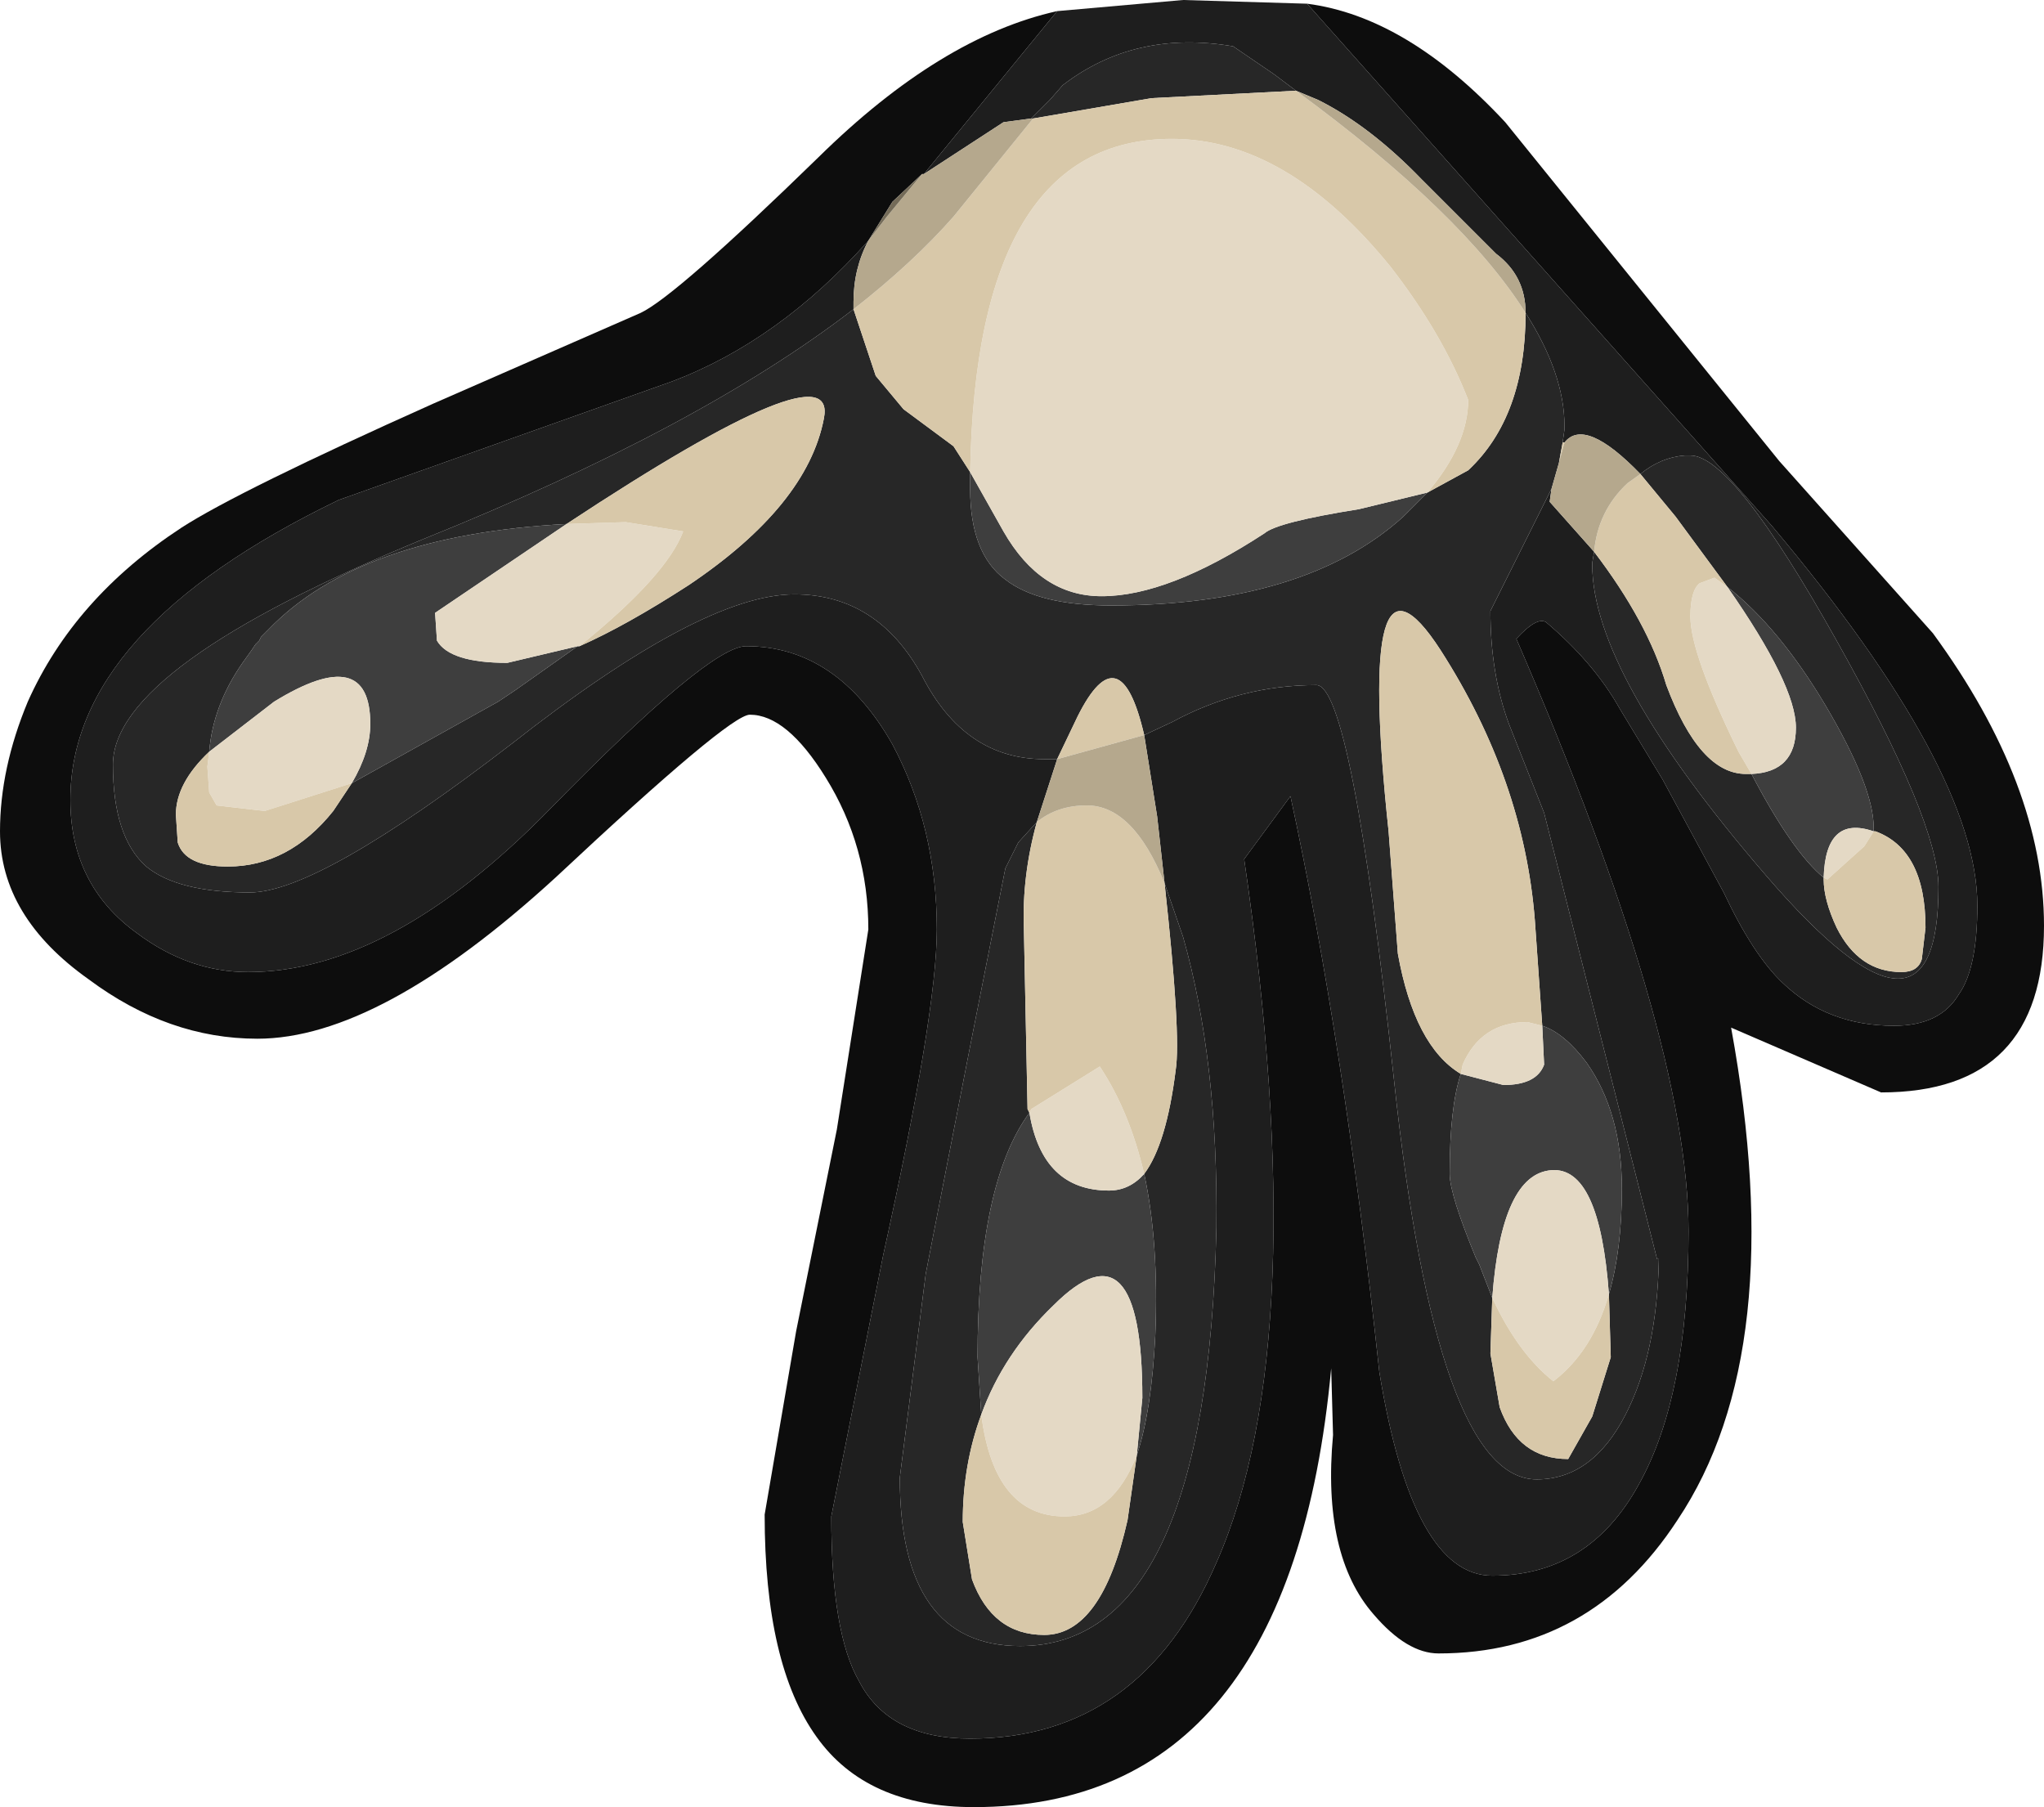 <?xml version="1.0" encoding="UTF-8" standalone="no"?>
<svg xmlns:ffdec="https://www.free-decompiler.com/flash" xmlns:xlink="http://www.w3.org/1999/xlink" ffdec:objectType="shape" height="48.8px" width="55.2px" xmlns="http://www.w3.org/2000/svg">
  <g transform="matrix(1.0, 0.0, 0.0, 1.0, 31.25, 3.15)">
    <path d="M3.75 -0.7 L3.15 -1.15 2.05 -1.9 Q-0.6 -2.35 -2.55 -0.85 L-2.9 -0.45 -3.4 0.05 -4.15 0.15 -6.3 1.55 -2.7 -2.85 0.7 -3.15 4.05 -3.05 16.6 11.05 Q22.15 17.65 22.15 21.3 22.15 23.0 21.65 23.7 21.15 24.55 19.9 24.55 18.1 24.55 16.9 23.4 16.1 22.65 15.3 20.95 L13.65 17.9 12.5 16.0 Q11.8 14.75 10.5 13.65 10.25 13.5 9.7 14.1 14.35 24.85 14.35 30.1 14.35 34.55 13.0 36.95 11.65 39.4 9.05 39.4 6.9 39.4 6.0 33.9 5.05 25.05 3.6 18.35 L2.35 20.05 Q4.25 33.05 1.6 39.05 -0.45 43.8 -5.05 43.8 -7.25 43.8 -8.05 42.25 -8.8 40.95 -8.8 37.8 L-7.4 30.75 Q-5.95 24.2 -5.95 21.95 -5.95 19.2 -7.15 16.95 -8.65 14.3 -11.1 14.3 -12.1 14.3 -16.4 18.7 -20.7 23.1 -24.55 23.1 -26.15 23.1 -27.55 22.05 -29.35 20.75 -29.35 18.45 -29.35 13.85 -22.1 10.35 L-13.1 7.15 Q-10.2 6.05 -7.8 3.35 -8.2 4.1 -8.2 5.0 L-8.2 5.2 Q-12.35 8.4 -19.8 11.4 -28.2 14.85 -28.2 17.5 -28.2 19.45 -27.3 20.25 -26.45 20.95 -24.5 20.95 -22.65 20.95 -17.45 16.95 -12.3 12.9 -9.8 12.9 -7.55 12.9 -6.35 15.1 -5.2 17.35 -3.05 17.35 L-2.95 17.35 -2.7 17.35 -3.25 19.05 -3.75 19.6 -4.1 20.3 -5.05 25.1 -6.25 31.25 -6.95 36.75 Q-6.95 41.3 -3.7 41.3 1.35 41.3 1.6 30.0 1.65 25.5 0.7 22.15 L0.2 20.7 0.0 18.9 -0.35 16.7 0.4 16.35 Q2.25 15.35 4.3 15.35 5.25 15.35 6.4 26.05 7.55 36.8 10.25 36.8 11.75 36.8 12.65 35.05 13.5 33.4 13.55 30.85 L13.5 30.85 10.45 18.8 9.5 16.4 Q9.0 15.05 9.0 13.35 L10.65 10.05 10.6 10.4 11.8 11.75 11.75 12.05 11.75 12.1 Q11.75 15.05 16.45 20.5 21.1 25.9 21.1 20.8 21.1 19.05 18.35 14.15 15.55 9.15 14.4 9.15 L14.3 9.15 14.25 9.15 Q13.6 9.2 13.05 9.65 11.55 8.1 11.0 8.8 L10.95 8.8 11.0 8.45 11.0 8.35 Q11.0 6.95 9.95 5.3 9.95 4.3 9.15 3.7 L7.15 1.7 Q5.75 0.25 4.35 -0.45 L3.75 -0.7" fill="#1e1e1e" fill-rule="evenodd" stroke="none"/>
    <path d="M-3.4 0.05 L-2.9 -0.45 -2.55 -0.85 Q-0.6 -2.35 2.05 -1.9 L3.15 -1.15 3.75 -0.7 -0.15 -0.5 -3.35 0.05 -3.4 0.05 M9.95 5.3 Q11.0 6.95 11.0 8.35 L11.0 8.45 10.95 8.8 10.85 9.35 10.65 10.05 9.0 13.35 Q9.0 15.05 9.5 16.4 L10.45 18.8 13.5 30.85 13.55 30.85 Q13.5 33.4 12.65 35.05 11.75 36.8 10.25 36.8 7.55 36.8 6.4 26.05 5.25 15.35 4.3 15.35 2.25 15.35 0.4 16.35 L-0.35 16.7 Q-1.0 13.9 -2.15 16.2 L-2.7 17.35 -2.95 17.35 -3.05 17.35 Q-5.2 17.35 -6.35 15.1 -7.55 12.9 -9.8 12.9 -12.3 12.9 -17.45 16.95 -22.65 20.95 -24.5 20.95 -26.45 20.95 -27.3 20.25 -28.2 19.45 -28.2 17.5 -28.2 14.85 -19.8 11.4 -12.35 8.4 -8.2 5.2 L-7.6 7.0 -6.85 7.9 -5.5 8.9 -5.05 9.6 -5.05 10.05 Q-5.05 11.8 -4.1 12.5 -3.2 13.2 -1.25 13.2 4.0 13.2 6.65 10.8 L7.3 10.15 8.4 9.55 Q9.95 8.1 9.95 5.3 M13.05 9.65 Q13.6 9.2 14.25 9.15 L14.3 9.15 14.4 9.15 Q15.55 9.15 18.35 14.15 21.1 19.05 21.1 20.8 21.1 25.9 16.45 20.5 11.75 15.05 11.75 12.1 L11.75 12.05 11.8 11.75 Q13.25 13.65 13.75 15.35 14.65 17.75 15.9 17.75 L16.05 17.75 Q17.15 19.85 18.0 20.55 L18.0 20.6 Q18.0 21.15 18.35 21.9 18.95 23.1 20.1 23.1 20.55 23.1 20.65 22.75 L20.75 21.9 Q20.75 19.8 19.4 19.3 L19.35 19.3 19.35 19.2 Q19.35 18.1 18.05 15.9 16.8 13.8 15.4 12.7 L14.0 10.8 13.05 9.65 M0.2 20.7 L0.7 22.15 Q1.65 25.5 1.6 30.0 1.35 41.3 -3.7 41.3 -6.95 41.3 -6.95 36.75 L-6.25 31.25 -5.05 25.1 -4.1 20.3 -3.75 19.6 -3.25 19.05 Q-3.65 20.5 -3.6 21.9 L-3.5 26.8 -3.45 26.9 Q-4.85 28.8 -4.85 33.5 L-4.75 35.05 Q-5.25 36.4 -5.25 37.95 L-5.0 39.5 Q-4.45 41.0 -3.05 41.0 -1.5 41.0 -0.8 37.9 L-0.55 36.15 Q-0.15 34.95 -0.05 32.9 0.05 30.4 -0.35 28.55 0.25 27.75 0.5 25.75 0.65 24.8 0.2 20.7 M-15.65 14.3 L-15.6 14.3 Q-14.35 13.75 -12.65 12.65 -9.45 10.5 -9.0 8.15 -8.6 6.15 -15.95 11.0 -21.55 11.3 -24.0 13.85 L-24.1 13.95 -24.2 14.05 -24.25 14.15 -24.35 14.25 -24.45 14.4 -24.7 14.75 Q-25.5 15.9 -25.6 17.15 -26.5 18.0 -26.5 18.85 L-26.45 19.6 Q-26.25 20.25 -25.1 20.25 -23.45 20.25 -22.25 18.75 L-21.75 18.0 -17.8 15.8 -17.35 15.5 -15.65 14.3 M10.4 24.55 L10.2 21.7 Q9.9 17.9 7.65 14.4 5.35 10.85 6.25 19.3 L6.5 22.6 Q6.95 25.1 8.2 25.85 7.9 26.75 7.9 28.55 7.9 29.1 8.6 30.8 L8.7 31.0 9.05 31.9 9.0 33.4 9.25 34.85 Q9.75 36.25 11.1 36.25 L11.75 35.1 12.25 33.5 12.2 31.8 Q12.55 30.6 12.55 28.95 12.55 26.9 11.6 25.55 11.0 24.75 10.4 24.55" fill="#272727" fill-rule="evenodd" stroke="none"/>
    <path d="M-7.8 3.35 Q-10.2 6.05 -13.1 7.15 L-22.1 10.35 Q-29.35 13.85 -29.35 18.45 -29.35 20.75 -27.55 22.05 -26.15 23.1 -24.55 23.1 -20.7 23.1 -16.4 18.7 -12.1 14.3 -11.1 14.3 -8.65 14.3 -7.15 16.95 -5.95 19.2 -5.95 21.95 -5.95 24.2 -7.4 30.75 L-8.8 37.8 Q-8.8 40.95 -8.05 42.25 -7.25 43.8 -5.05 43.8 -0.45 43.8 1.6 39.05 4.25 33.05 2.35 20.05 L3.6 18.35 Q5.05 25.05 6.0 33.9 6.9 39.4 9.05 39.4 11.65 39.4 13.0 36.95 14.35 34.55 14.35 30.1 14.35 24.85 9.7 14.1 10.25 13.5 10.5 13.65 11.8 14.75 12.5 16.0 L13.65 17.9 15.3 20.95 Q16.1 22.65 16.9 23.4 18.1 24.55 19.9 24.55 21.15 24.55 21.65 23.7 22.15 23.0 22.15 21.3 22.15 17.65 16.6 11.05 L4.05 -3.05 Q6.75 -2.7 9.4 0.15 L16.8 9.3 20.95 13.95 Q23.95 18.05 23.95 21.85 23.95 26.35 19.55 26.35 L15.5 24.6 Q17.1 33.35 14.05 37.9 11.7 41.5 7.6 41.5 6.75 41.5 5.85 40.45 4.45 38.85 4.75 35.6 L4.7 33.8 Q3.6 45.65 -4.95 45.65 -7.85 45.65 -9.2 43.75 -10.6 41.8 -10.6 37.75 L-9.75 32.8 -8.65 27.35 -7.8 21.95 Q-7.8 19.7 -8.95 17.85 -10.0 16.15 -11.0 16.15 -11.55 16.15 -16.25 20.55 -21.0 24.9 -24.3 24.9 -26.7 24.9 -28.85 23.3 -31.25 21.6 -31.25 19.3 -31.25 17.6 -30.5 15.8 -29.25 13.0 -26.35 11.1 -24.8 10.1 -19.55 7.75 L-13.95 5.3 Q-13.0 4.85 -9.15 1.1 -5.85 -2.15 -2.7 -2.85 L-6.3 1.55 -6.35 1.55 -7.15 2.3 -7.8 3.35" fill="#0d0d0d" fill-rule="evenodd" stroke="none"/>
    <path d="M-5.05 9.6 L-4.15 11.2 Q-3.15 12.95 -1.5 12.95 0.3 12.95 2.9 11.25 3.25 10.95 5.45 10.6 L7.3 10.15 6.65 10.8 Q4.0 13.2 -1.25 13.2 -3.2 13.2 -4.1 12.5 -5.05 11.8 -5.05 10.05 L-5.05 9.6 M-15.95 11.0 L-19.5 13.4 -19.45 14.15 Q-19.1 14.75 -17.55 14.75 L-15.65 14.3 -17.35 15.5 -17.8 15.8 -21.75 18.0 Q-21.25 17.15 -21.25 16.4 -21.25 14.2 -23.85 15.8 L-25.6 17.15 Q-25.5 15.9 -24.7 14.75 L-24.45 14.4 -24.35 14.25 -24.25 14.15 -24.2 14.05 -24.1 13.95 -24.0 13.85 Q-21.55 11.3 -15.95 11.0 M-0.35 28.55 Q0.05 30.4 -0.05 32.9 -0.15 34.95 -0.55 36.15 L-0.4 34.6 Q-0.4 29.7 -2.8 32.1 -4.15 33.4 -4.75 35.05 L-4.85 33.5 Q-4.85 28.8 -3.45 26.9 -3.1 29.0 -1.3 29.0 -0.75 29.0 -0.35 28.55 M18.0 20.55 Q17.15 19.85 16.05 17.75 17.25 17.7 17.25 16.5 17.25 15.35 15.4 12.7 16.8 13.8 18.05 15.9 19.35 18.1 19.35 19.2 L19.35 19.3 Q18.05 18.85 18.0 20.55 M10.4 24.55 Q11.0 24.75 11.6 25.55 12.55 26.9 12.55 28.95 12.55 30.6 12.2 31.8 11.95 28.35 10.65 28.45 9.3 28.55 9.05 31.9 L8.7 31.0 8.6 30.8 Q7.9 29.1 7.9 28.55 7.9 26.75 8.2 25.85 L9.35 26.15 Q10.25 26.15 10.45 25.6 L10.4 24.55" fill="#3e3e3e" fill-rule="evenodd" stroke="none"/>
    <path d="M-5.05 9.6 Q-4.9 0.6 0.4 0.6 3.5 0.6 6.3 4.05 7.7 5.85 8.4 7.65 8.4 8.85 7.3 10.15 L5.45 10.6 Q3.25 10.95 2.9 11.25 0.3 12.95 -1.5 12.95 -3.15 12.95 -4.15 11.2 L-5.05 9.6 M-15.95 11.0 L-14.35 10.95 -12.8 11.2 Q-13.25 12.4 -15.6 14.3 L-15.65 14.3 -17.55 14.75 Q-19.1 14.75 -19.45 14.15 L-19.5 13.4 -15.95 11.0 M-25.6 17.15 L-23.85 15.8 Q-21.25 14.2 -21.25 16.4 -21.25 17.15 -21.75 18.0 L-24.1 18.75 -25.4 18.6 -25.6 18.25 -25.65 17.55 -25.6 17.15 M-3.45 26.9 L-3.4 26.8 -1.55 25.65 Q-0.75 26.85 -0.35 28.55 -0.75 29.0 -1.3 29.0 -3.1 29.0 -3.45 26.9 M-4.75 35.05 Q-4.15 33.4 -2.8 32.1 -0.4 29.7 -0.4 34.6 L-0.55 36.15 Q-1.2 37.8 -2.5 37.8 -4.4 37.8 -4.75 35.05 M18.0 20.55 Q18.05 18.85 19.35 19.3 L19.1 19.7 18.1 20.6 18.0 20.55 M8.2 25.85 L8.25 25.6 Q8.75 24.45 10.0 24.45 L10.4 24.55 10.45 25.6 Q10.25 26.15 9.35 26.15 L8.2 25.85 M15.4 12.7 Q17.25 15.35 17.25 16.5 17.25 17.7 16.05 17.75 L15.7 17.15 Q14.4 14.5 14.4 13.5 14.4 12.8 14.65 12.6 L15.05 12.45 15.4 12.7 M12.2 31.8 Q11.75 33.35 10.7 34.15 9.75 33.4 9.05 31.9 9.3 28.55 10.65 28.45 11.95 28.35 12.2 31.8" fill="#e4d9c5" fill-rule="evenodd" stroke="none"/>
    <path d="M-3.35 0.05 L-0.15 -0.5 3.75 -0.7 Q8.25 2.6 9.95 5.3 9.95 8.1 8.4 9.55 L7.3 10.15 Q8.4 8.85 8.4 7.65 7.7 5.85 6.3 4.05 3.5 0.6 0.4 0.6 -4.9 0.6 -5.05 9.6 L-5.5 8.9 -6.85 7.9 -7.6 7.0 -8.2 5.2 Q-6.6 3.95 -5.5 2.7 L-3.35 0.05 M10.95 8.8 L11.0 8.8 10.85 9.35 10.95 8.8 M-15.6 14.3 Q-13.25 12.4 -12.8 11.2 L-14.35 10.95 -15.95 11.0 Q-8.6 6.15 -9.0 8.15 -9.45 10.5 -12.65 12.65 -14.35 13.75 -15.6 14.3 M-0.35 16.7 L-2.7 17.35 -2.15 16.2 Q-1.0 13.9 -0.35 16.7 M-3.45 26.9 L-3.5 26.8 -3.6 21.9 Q-3.65 20.5 -3.25 19.05 -2.7 18.6 -1.9 18.6 -0.65 18.6 0.2 20.7 0.65 24.8 0.5 25.75 0.25 27.75 -0.35 28.55 -0.75 26.85 -1.55 25.65 L-3.4 26.8 -3.45 26.9 M-0.55 36.15 L-0.8 37.9 Q-1.5 41.0 -3.05 41.0 -4.45 41.0 -5.0 39.5 L-5.25 37.95 Q-5.25 36.4 -4.75 35.05 -4.4 37.8 -2.5 37.8 -1.2 37.8 -0.55 36.15 M-25.6 17.15 L-25.65 17.55 -25.6 18.25 -25.4 18.6 -24.1 18.75 -21.75 18.0 -22.25 18.75 Q-23.45 20.25 -25.1 20.25 -26.25 20.25 -26.45 19.6 L-26.5 18.85 Q-26.5 18.0 -25.6 17.15 M19.35 19.3 L19.4 19.3 Q20.75 19.8 20.75 21.9 L20.65 22.75 Q20.55 23.1 20.1 23.1 18.95 23.1 18.35 21.9 18.0 21.15 18.0 20.6 L18.0 20.55 18.1 20.6 19.1 19.7 19.35 19.3 M16.05 17.75 L15.9 17.75 Q14.65 17.75 13.75 15.35 13.25 13.65 11.8 11.75 11.9 10.65 12.7 9.9 L13.05 9.65 14.0 10.8 15.4 12.7 15.05 12.45 14.65 12.6 Q14.4 12.8 14.4 13.5 14.4 14.5 15.7 17.15 L16.05 17.75 M8.2 25.85 Q6.95 25.1 6.5 22.6 L6.25 19.3 Q5.35 10.85 7.65 14.4 9.9 17.9 10.2 21.7 L10.4 24.55 10.0 24.45 Q8.75 24.45 8.25 25.6 L8.2 25.85 M12.2 31.8 L12.25 33.5 11.75 35.1 11.1 36.25 Q9.75 36.25 9.25 34.85 L9.0 33.4 9.05 31.9 Q9.75 33.4 10.7 34.15 11.75 33.35 12.2 31.8" fill="#d8c8a9" fill-rule="evenodd" stroke="none"/>
    <path d="M-3.4 0.05 L-3.35 0.05 -5.5 2.7 Q-6.6 3.95 -8.2 5.2 L-8.2 5.0 Q-8.2 4.1 -7.8 3.35 L-7.3 2.7 -6.35 1.55 -6.3 1.55 -4.15 0.15 -3.4 0.05 M3.75 -0.7 L4.35 -0.45 Q5.75 0.25 7.15 1.7 L9.15 3.7 Q9.95 4.3 9.95 5.3 8.25 2.6 3.75 -0.7 M11.0 8.8 Q11.55 8.1 13.05 9.65 L12.7 9.9 Q11.9 10.65 11.8 11.75 L10.6 10.4 10.65 10.05 10.85 9.35 11.0 8.8 M-0.35 16.7 L0.0 18.9 0.2 20.7 Q-0.65 18.6 -1.9 18.6 -2.7 18.6 -3.25 19.05 L-2.7 17.35 -0.35 16.7" fill="#b5a88d" fill-rule="evenodd" stroke="none"/>
    <path d="M-7.8 3.35 L-7.15 2.3 -6.35 1.55 -7.3 2.7 -7.8 3.35" fill="#746b58" fill-rule="evenodd" stroke="none"/>
  </g>
</svg>
